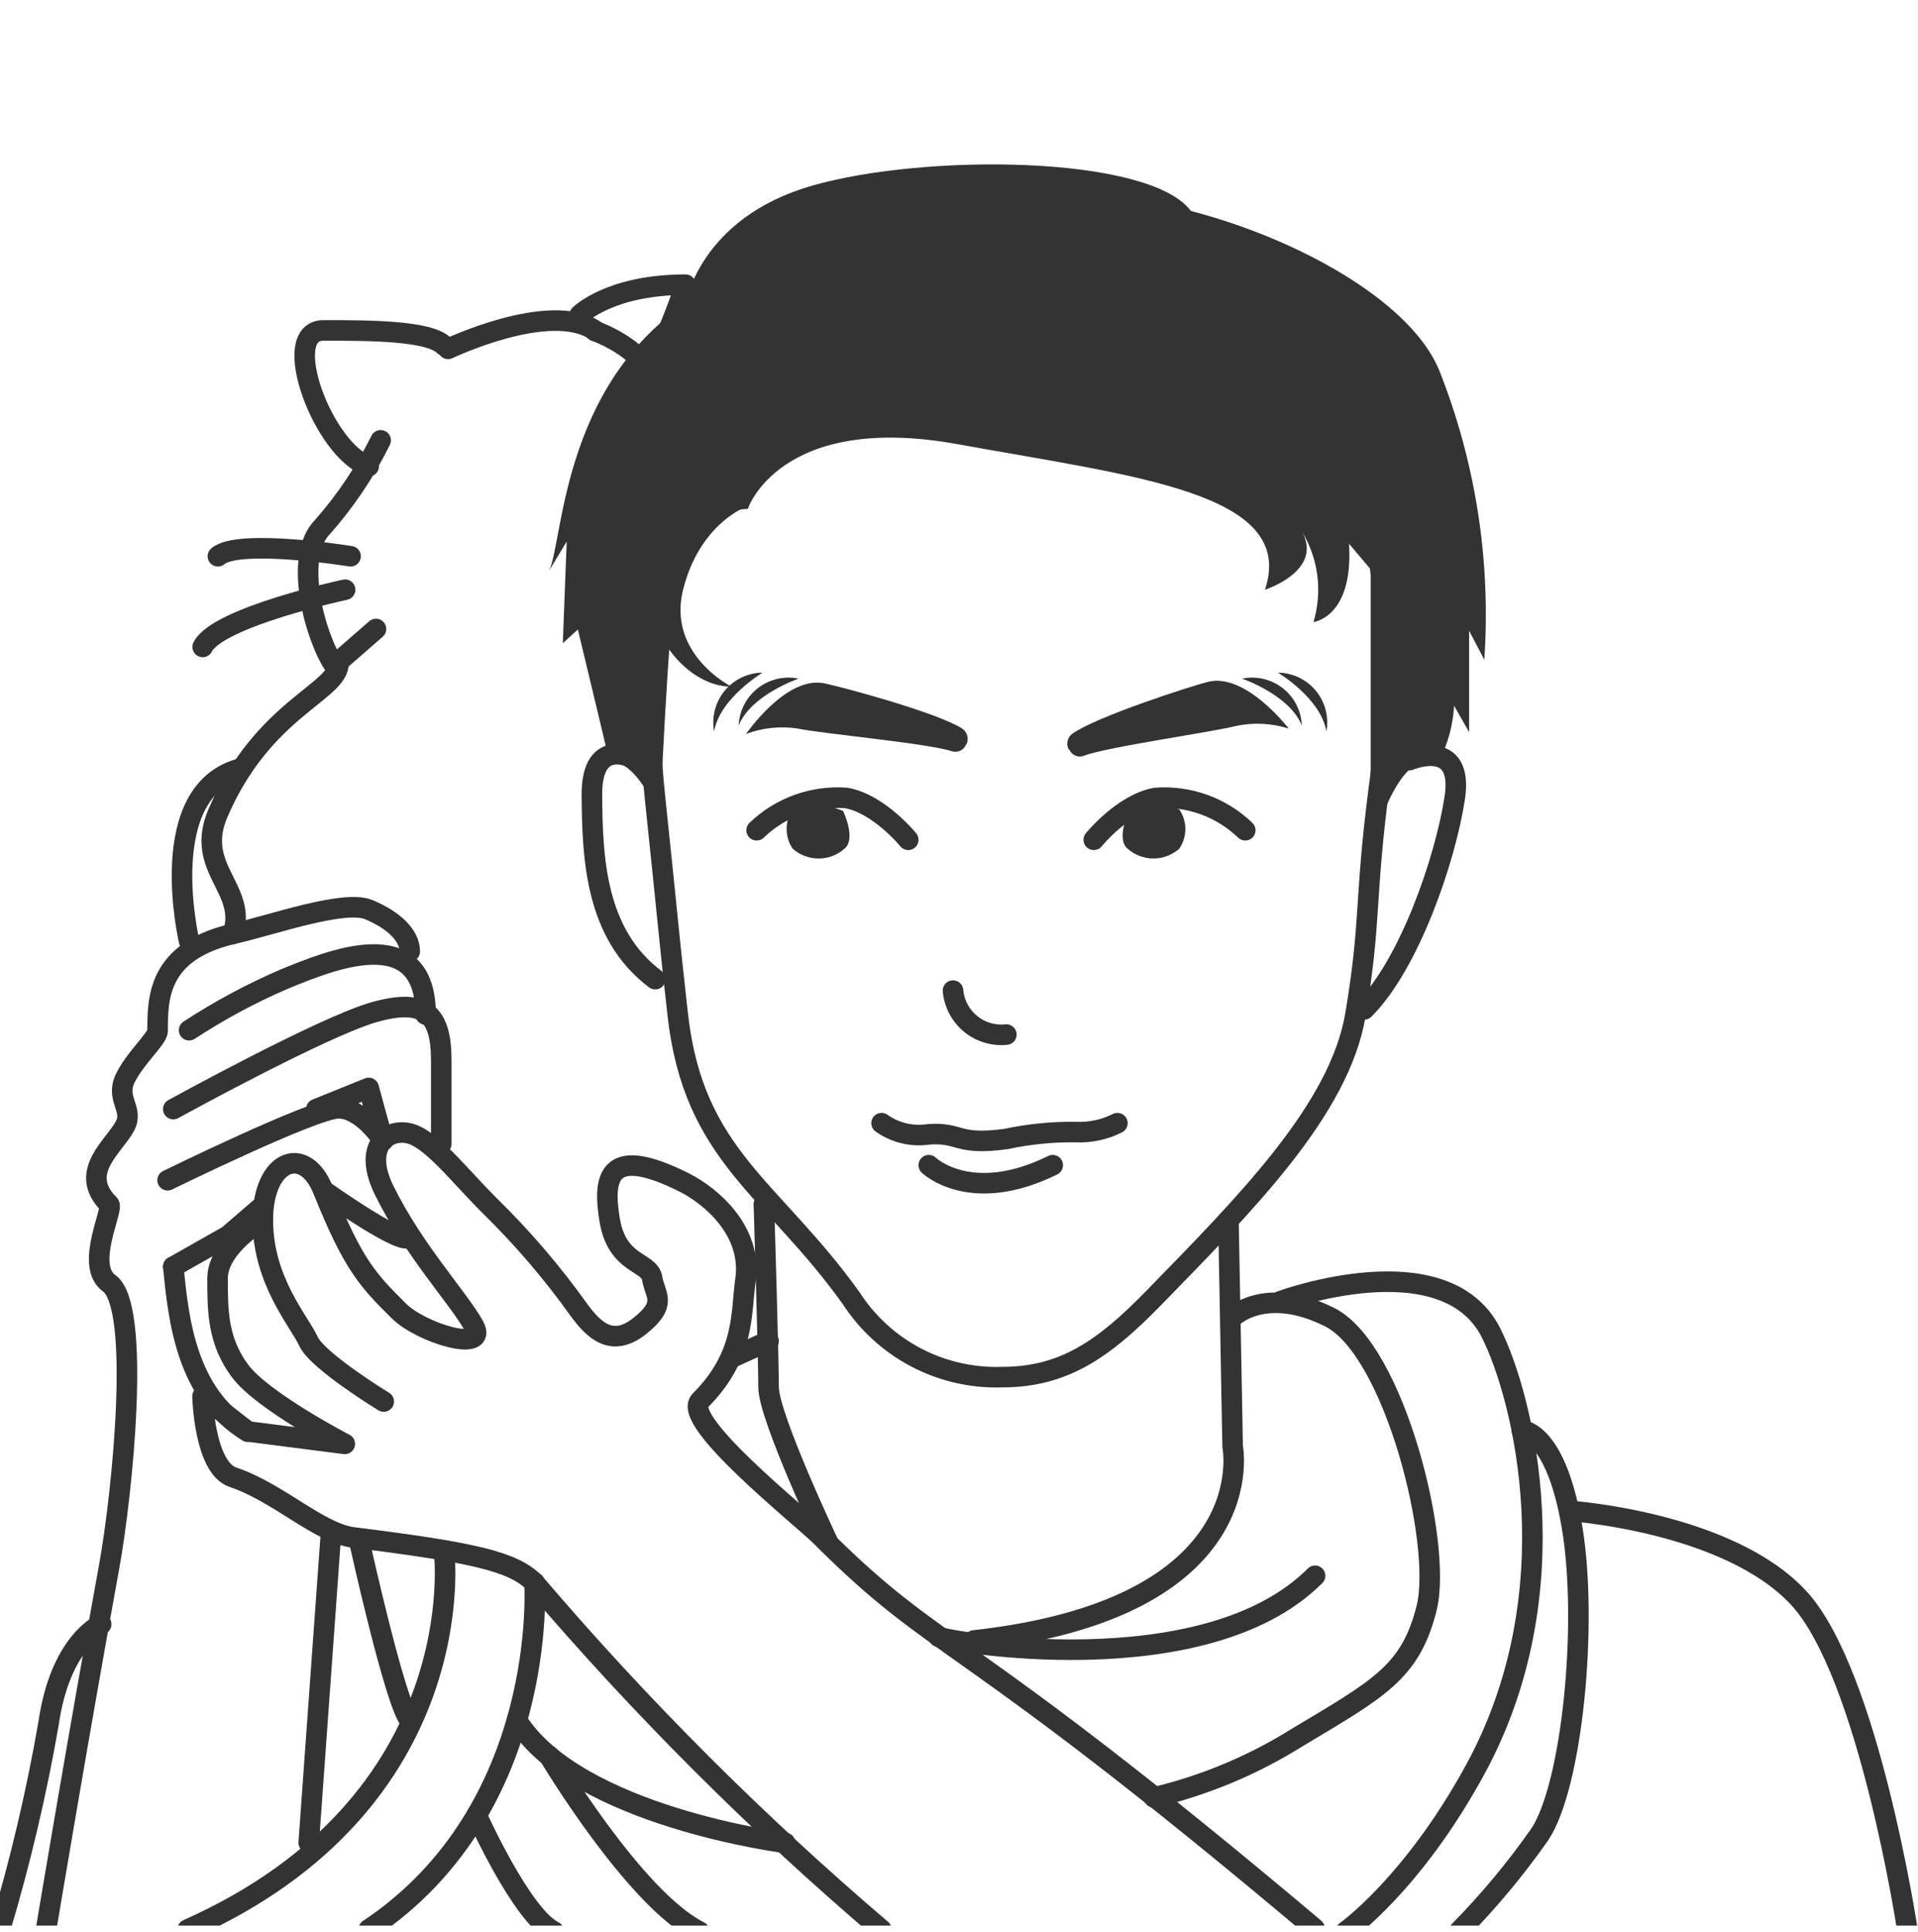 <svg width="140" height="141" viewBox="0 0 140 141" fill="none" xmlns="http://www.w3.org/2000/svg">
<g clip-path="url(#clip0_423_549)">
<path d="M100.675 57.352C99.578 65.693 100.109 67.097 98.941 74.046C97.772 80.996 90.894 87.874 84.169 94.776C80.488 98.551 77.562 100.51 73.15 100.51C70.972 100.583 68.813 100.091 66.882 99.082C64.951 98.073 63.314 96.581 62.13 94.752C56.372 86.694 50.627 84.393 49.47 74.046C48.703 67.18 48.928 68.82 47.83 58.402C46.403 44.869 47.17 22.759 74.235 21.921C100.097 21.119 102.952 40.575 100.675 57.352Z" stroke="#333333" stroke-width="1.5" stroke-linecap="round" stroke-linejoin="round"/>
<path d="M79.839 61.292C79.839 61.292 81.975 58.65 84.37 58.237C85.562 58.151 86.759 58.317 87.883 58.723C89.007 59.13 90.033 59.768 90.894 60.596" stroke="#333333" stroke-width="1.5" stroke-linecap="round" stroke-linejoin="round"/>
<path d="M82.411 59.192C82.411 59.192 81.432 61.21 82.305 61.941C82.825 62.403 83.497 62.658 84.193 62.658C84.888 62.658 85.56 62.403 86.08 61.941C86.368 61.519 86.522 61.019 86.522 60.508C86.522 59.996 86.368 59.497 86.08 59.074C84.888 58.635 83.572 58.677 82.411 59.192Z" fill="#333333"/>
<path d="M78.022 54.733C77.912 54.54 77.876 54.313 77.922 54.096C77.968 53.878 78.091 53.685 78.27 53.553C80.052 52.29 86.871 50.096 88.169 49.765C90.93 49.069 94.068 53.175 94.068 53.175C92.84 52.785 91.531 52.715 90.269 52.975C88.428 53.447 80.736 54.52 79.096 55.169C78.892 55.242 78.668 55.232 78.472 55.142C78.276 55.051 78.123 54.887 78.046 54.685L78.022 54.733Z" fill="#333333"/>
<path d="M66.295 61.292C66.295 61.292 64.147 58.65 61.752 58.237C60.56 58.15 59.363 58.316 58.239 58.722C57.115 59.129 56.089 59.767 55.228 60.596" stroke="#333333" stroke-width="1.5" stroke-linecap="round" stroke-linejoin="round"/>
<path d="M61.54 59.192C61.54 59.192 62.519 61.21 61.646 61.941C61.124 62.404 60.45 62.66 59.752 62.66C59.055 62.66 58.381 62.404 57.859 61.941C57.571 61.519 57.417 61.019 57.417 60.508C57.417 59.996 57.571 59.497 57.859 59.074C59.055 58.634 60.375 58.677 61.54 59.192Z" fill="#333333"/>
<path d="M70.53 54.355C70.633 54.156 70.66 53.926 70.606 53.709C70.551 53.492 70.42 53.302 70.235 53.175C68.383 51.995 61.481 50.143 60.16 49.872C57.375 49.305 54.461 53.565 54.461 53.565C55.666 53.115 56.965 52.981 58.236 53.175C60.101 53.565 67.84 54.261 69.504 54.839C69.712 54.898 69.935 54.875 70.126 54.774C70.318 54.673 70.463 54.502 70.53 54.296V54.355Z" fill="#333333"/>
<path d="M69.563 72.3C69.604 72.768 69.738 73.223 69.957 73.638C70.176 74.054 70.475 74.422 70.837 74.72C71.2 75.019 71.618 75.243 72.067 75.378C72.517 75.513 72.989 75.558 73.456 75.509" stroke="#333333" stroke-width="1.5" stroke-linecap="round" stroke-linejoin="round"/>
<path d="M69.303 29.071L75.497 32.611L73.468 29.071L82.093 32.611C82.093 32.611 77.562 31.254 78.659 32.304C79.757 33.354 87.685 33.319 87.685 33.319L88.794 28.882L94.209 33.342L93.218 28.54L97.053 38.014L100.05 41.554V62.39C100.05 62.39 101.737 54.496 105.04 55.547C105.685 54.294 106.059 52.919 106.138 51.511L107.235 53.435V46.037L108.344 48.149C108.837 40.939 107.708 33.711 105.04 26.995C101.737 19.078 82.954 12.034 73.657 14.842C65.991 15.398 58.523 17.535 51.724 21.119C40.916 27.018 41.164 39.56 40.067 41.672L41.365 39.525L41.082 46.946L42.179 45.943C42.179 45.943 44.055 53.741 44.48 55.547C46.686 55.547 48.172 59.782 48.172 59.782C48.172 59.782 48.68 46.863 49.47 40.681C51.559 24.493 56.136 30.935 54.437 32.28L55.617 32.858L58.921 28.623V30.735L62.024 27.785L66.625 30.735L65.528 27.903L69.303 29.071Z" fill="#333333"/>
<path d="M102.881 55.476C102.881 55.476 106.869 53.777 106.185 58.248C105.5 62.72 102.881 70.365 99.578 73.669" stroke="#333333" stroke-width="1.5" stroke-linecap="round" stroke-linejoin="round"/>
<path d="M46.497 55.464C46.497 55.464 43.17 53.517 43.205 58.048C43.241 62.578 43.429 68.159 47.83 71.463" stroke="#333333" stroke-width="1.5" stroke-linecap="round" stroke-linejoin="round"/>
<path d="M90.658 49.529C90.658 49.529 94.127 50.709 95.024 52.951C95.004 52.423 94.869 51.907 94.629 51.436C94.389 50.966 94.049 50.554 93.634 50.228C93.219 49.903 92.737 49.672 92.223 49.551C91.709 49.43 91.175 49.423 90.658 49.529Z" fill="#333333"/>
<path d="M93.277 49.093C93.277 49.093 96.416 50.957 96.817 53.388C96.913 52.866 96.894 52.33 96.761 51.816C96.629 51.303 96.385 50.825 96.048 50.416C95.71 50.006 95.288 49.676 94.809 49.447C94.331 49.219 93.808 49.098 93.277 49.093Z" fill="#333333"/>
<path d="M58.295 49.529C58.295 49.529 54.815 50.709 53.918 52.951C53.94 52.423 54.076 51.906 54.317 51.436C54.559 50.966 54.899 50.554 55.316 50.228C55.732 49.903 56.214 49.672 56.729 49.551C57.243 49.43 57.778 49.423 58.295 49.529Z" fill="#333333"/>
<path d="M55.664 49.093C55.664 49.093 52.538 50.957 52.125 53.388C52.029 52.866 52.047 52.33 52.18 51.816C52.313 51.303 52.557 50.825 52.894 50.416C53.231 50.006 53.654 49.676 54.133 49.447C54.611 49.219 55.134 49.098 55.664 49.093Z" fill="#333333"/>
<path d="M26.912 34.026C23.608 32.929 20.305 24.116 23.608 24.116C26.912 24.116 31.313 24.116 32.422 25.225" stroke="#333333" stroke-width="1.5" stroke-linecap="round" stroke-linejoin="round"/>
<path d="M12.648 92.452C13.025 96.239 13.568 101.749 18.099 104.498" stroke="#333333" stroke-width="1.5" stroke-linecap="round" stroke-linejoin="round"/>
<path d="M24.706 48.35C24.824 50.485 19.208 51.641 15.904 59.358C14.17 63.404 18.099 64.856 17.001 68.159" stroke="#333333" stroke-width="1.5" stroke-linecap="round" stroke-linejoin="round"/>
<path d="M32.705 25.461C32.705 25.461 40.126 21.922 43.429 24.116" stroke="#333333" stroke-width="1.5" stroke-linecap="round" stroke-linejoin="round"/>
<path d="M42.321 22.983C42.321 22.983 44.527 20.777 50.037 20.777C49.404 22.653 48.667 24.492 47.83 26.287" stroke="#333333" stroke-width="1.5" stroke-linecap="round" stroke-linejoin="round"/>
<path d="M43.43 24.163C43.43 24.163 50.037 26.369 47.83 31.879" stroke="#333333" stroke-width="1.5" stroke-linecap="round" stroke-linejoin="round"/>
<path d="M25.189 43.04C25.189 43.04 15.904 45.023 14.795 47.217" stroke="#333333" stroke-width="1.5" stroke-linecap="round" stroke-linejoin="round"/>
<path d="M25.59 40.598C25.59 40.598 17.426 39.288 15.904 40.598" stroke="#333333" stroke-width="1.5" stroke-linecap="round" stroke-linejoin="round"/>
<path d="M89.667 89.054L89.974 105.571C89.974 105.571 92.334 117.37 71.097 119.729" stroke="#333333" stroke-width="1.5" stroke-linecap="round" stroke-linejoin="round"/>
<path d="M55.759 87.874C55.759 87.874 56.101 99.106 56.101 101.253C56.101 103.401 60.478 112.65 60.478 112.65" stroke="#333333" stroke-width="1.5" stroke-linecap="round" stroke-linejoin="round"/>
<path d="M32.422 113.299C32.422 113.299 34.616 131.528 13.698 140.825" stroke="#333333" stroke-width="1.5" stroke-linecap="round" stroke-linejoin="round"/>
<path d="M39.017 115.506C39.017 115.506 40.126 132.023 26.912 140.825" stroke="#333333" stroke-width="1.5" stroke-linecap="round" stroke-linejoin="round"/>
<path d="M27.443 45.907L24.399 48.562C23.03 46.568 21.355 40.634 23.561 38.439C25.239 36.533 26.659 34.415 27.785 32.139" stroke="#333333" stroke-width="1.5" stroke-linecap="round" stroke-linejoin="round"/>
<path d="M28.009 102.291C28.009 102.291 23.172 99.342 22.511 97.891C21.851 96.439 19.184 93.49 19.184 89.054C19.184 84.618 22.24 83.497 23.585 86.859C25.791 92.357 26.888 93.466 29.095 95.661C30.746 97.324 35.702 98.776 34.593 96.77C33.484 94.764 30.192 91.26 28.033 86.859C26.582 83.886 28.033 82.447 29.685 82.683C31.336 82.919 33.366 85.621 35.702 87.957C38.125 90.323 40.332 92.902 42.297 95.661C43.335 97.053 44.657 98.41 46.709 96.77C48.762 95.13 47.807 94.564 47.606 93.301C47.406 92.039 45.058 92.357 44.503 89.054C43.949 85.75 44.503 83.556 50.013 86.34C51.806 87.26 54.933 89.773 54.414 93.419C54.072 95.838 54.414 98.917 51.11 102.221C49.647 103.695 58.449 110.668 59.924 112.131C68.725 120.945 69.822 118.738 95.956 140.754" stroke="#333333" stroke-width="1.5" stroke-linecap="round" stroke-linejoin="round"/>
<path d="M19.184 89.054C19.184 89.054 15.881 90.942 15.881 93.301C15.881 95.661 15.881 97.867 17.532 100.073C19.184 102.28 25.166 105.383 25.166 105.383L18.087 104.474L14.783 101.914C14.783 101.914 14.901 107.082 16.99 107.813C20.293 108.91 23.302 111.907 25.803 112.214C34.605 113.311 37.46 113.972 39.005 115.517C46.766 124.614 55.236 133.08 64.336 140.837" stroke="#333333" stroke-width="1.5" stroke-linecap="round" stroke-linejoin="round"/>
<path d="M114.75 110.291C114.75 110.291 126.147 111.105 131.268 116.603C136.388 122.101 139.22 140.825 139.22 140.825" stroke="#333333" stroke-width="1.5" stroke-linecap="round" stroke-linejoin="round"/>
<path d="M29.909 69.445C29.909 68.265 28.729 67.144 26.912 66.389C25.095 65.634 19.68 67.569 17.001 68.159C11.503 69.445 11.503 72.878 11.503 75.238C11.503 75.793 9.875 77.197 9.144 78.695C8.412 80.193 9.757 80.925 9.144 82.14C8.4 83.626 5.604 85.55 7.964 87.897C8.318 88.251 6.17 92.357 7.964 93.655C10.323 95.319 8.943 108.993 7.964 114.361C5.663 127.021 3.362 140.825 3.362 140.825" stroke="#333333" stroke-width="1.5" stroke-linecap="round" stroke-linejoin="round"/>
<path d="M13.804 75.191C16.005 73.751 18.326 72.503 20.741 71.463C24.009 70.129 31.065 67.144 31.065 74.046" stroke="#333333" stroke-width="1.5" stroke-linecap="round" stroke-linejoin="round"/>
<path d="M12.648 80.948C12.648 80.948 23.596 74.919 27.325 73.869C31.053 72.819 32.209 74.011 32.209 77.409V83.485" stroke="#333333" stroke-width="1.5" stroke-linecap="round" stroke-linejoin="round"/>
<path d="M12.648 92.452L16.647 90.186L19.208 87.98" stroke="#333333" stroke-width="1.5" stroke-linecap="round" stroke-linejoin="round"/>
<path d="M23.608 86.883C23.608 86.883 29.909 91.366 29.909 90.186" stroke="#333333" stroke-width="1.5" stroke-linecap="round" stroke-linejoin="round"/>
<path d="M24.151 112.013L22.535 134.489" stroke="#333333" stroke-width="1.5" stroke-linecap="round" stroke-linejoin="round"/>
<path d="M23.089 80.948L26.912 79.403L27.962 83.249C27.962 83.249 26.464 80.889 24.706 80.889C22.948 80.889 12.235 86.14 12.235 86.14" stroke="#333333" stroke-width="1.5" stroke-linecap="round" stroke-linejoin="round"/>
<path d="M13.804 68.69C13.804 68.69 11.197 57.647 17.674 56.066" stroke="#333333" stroke-width="1.5" stroke-linecap="round" stroke-linejoin="round"/>
<path d="M64.348 81.975C65.347 82.683 66.582 82.975 67.793 82.789C70.153 82.624 69.775 83.626 73.433 83.131C75.1 82.774 76.801 82.604 78.506 82.624C79.564 82.677 80.617 82.453 81.562 81.975" stroke="#333333" stroke-width="1.5" stroke-linecap="round" stroke-linejoin="round"/>
<path d="M67.793 85.042C67.793 85.042 70.849 88.004 76.842 85.042" stroke="#333333" stroke-width="1.5" stroke-linecap="round" stroke-linejoin="round"/>
<path d="M7.386 118.55C7.386 118.55 4.401 119.8 3.539 125.817C2.657 130.885 1.475 135.897 0 140.825" stroke="#333333" stroke-width="1.5" stroke-linecap="round" stroke-linejoin="round"/>
<path d="M54.579 37.141C54.579 37.141 56.939 30.062 69.917 32.422C82.895 34.782 94.693 35.961 92.334 43.04C92.334 43.04 96.593 41.684 95.047 38.817C95.637 39.796 96.015 40.887 96.157 42.021C96.299 43.155 96.202 44.306 95.873 45.4C95.873 45.4 98.716 45.081 98.481 39.926C98.245 34.77 100.592 27.703 84.075 25.343C67.557 22.983 48.68 25.343 54.579 37.141Z" fill="#333333"/>
<path d="M54.579 37.141C53.525 37.178 52.507 37.536 51.663 38.169C50.819 38.802 50.19 39.679 49.86 40.681C47.96 46.391 49.86 47.76 49.86 47.76C49.86 47.76 47.5 47.677 48.102 43.595C48.703 39.513 49.86 26.523 53.399 28.882C56.939 31.242 54.579 37.141 54.579 37.141Z" fill="#333333"/>
<path d="M50.037 22.181C50.037 22.181 51.039 15.904 59.298 13.545C67.557 11.185 83.862 11.327 86.918 15.385C89.974 19.444 88.794 22.983 88.794 22.983C88.794 22.983 86.434 17.084 80.535 15.904C74.636 14.725 50.037 22.181 50.037 22.181Z" fill="#333333"/>
<path d="M54.331 37.047C54.331 37.047 48.68 35.961 47.5 40.681C46.32 45.4 49.86 50.119 53.399 50.119C53.399 50.119 48.68 47.76 49.86 43.04C51.039 38.321 54.331 37.047 54.331 37.047Z" fill="#333333"/>
<path d="M89.974 96.133C89.974 96.133 92.334 93.773 97.053 96.133C101.772 98.492 105.312 112.65 104.132 117.37C102.952 122.089 100.592 123.269 94.693 126.808C91.467 128.829 87.932 130.308 84.228 131.186" stroke="#333333" stroke-width="1.5" stroke-linecap="round" stroke-linejoin="round"/>
<path d="M68.513 119.458C68.737 119.729 87.85 123.163 95.991 115.01" stroke="#333333" stroke-width="1.5" stroke-linecap="round" stroke-linejoin="round"/>
<path d="M93.513 94.953C93.513 94.953 105.477 90.552 108.851 97.312C111.211 102.032 114.75 116.19 107.671 129.168C103.117 137.521 98.233 140.966 98.233 140.966" stroke="#333333" stroke-width="1.5" stroke-linecap="round" stroke-linejoin="round"/>
<path d="M111.081 104.392C111.081 104.392 113.57 104.392 114.75 111.471C115.93 118.55 114.75 130.348 112.391 133.887C110.625 136.407 108.652 138.775 106.492 140.966" stroke="#333333" stroke-width="1.5" stroke-linecap="round" stroke-linejoin="round"/>
<path d="M57.304 134.501C57.304 134.501 42.12 132.566 37.731 125.558" stroke="#333333" stroke-width="1.5" stroke-linecap="round" stroke-linejoin="round"/>
<path d="M40.091 128.165C40.091 128.165 46.32 138.607 51.039 140.966" stroke="#333333" stroke-width="1.5" stroke-linecap="round" stroke-linejoin="round"/>
<path d="M26.263 112.65C26.263 112.65 28.835 124.307 29.909 125.558" stroke="#333333" stroke-width="1.5" stroke-linecap="round" stroke-linejoin="round"/>
<path d="M34.793 132.483C34.793 132.483 38.061 139.786 40.421 140.966" stroke="#333333" stroke-width="1.5" stroke-linecap="round" stroke-linejoin="round"/>
<path d="M56.101 97.867L53.364 99.118" stroke="#333333" stroke-width="1.5" stroke-linecap="round" stroke-linejoin="round"/>
</g>
<defs>
<clipPath id="clip0_423_549">
<rect width="140" height="140" fill="white" transform="translate(0 0.541)"/>
</clipPath>
</defs>
</svg>

